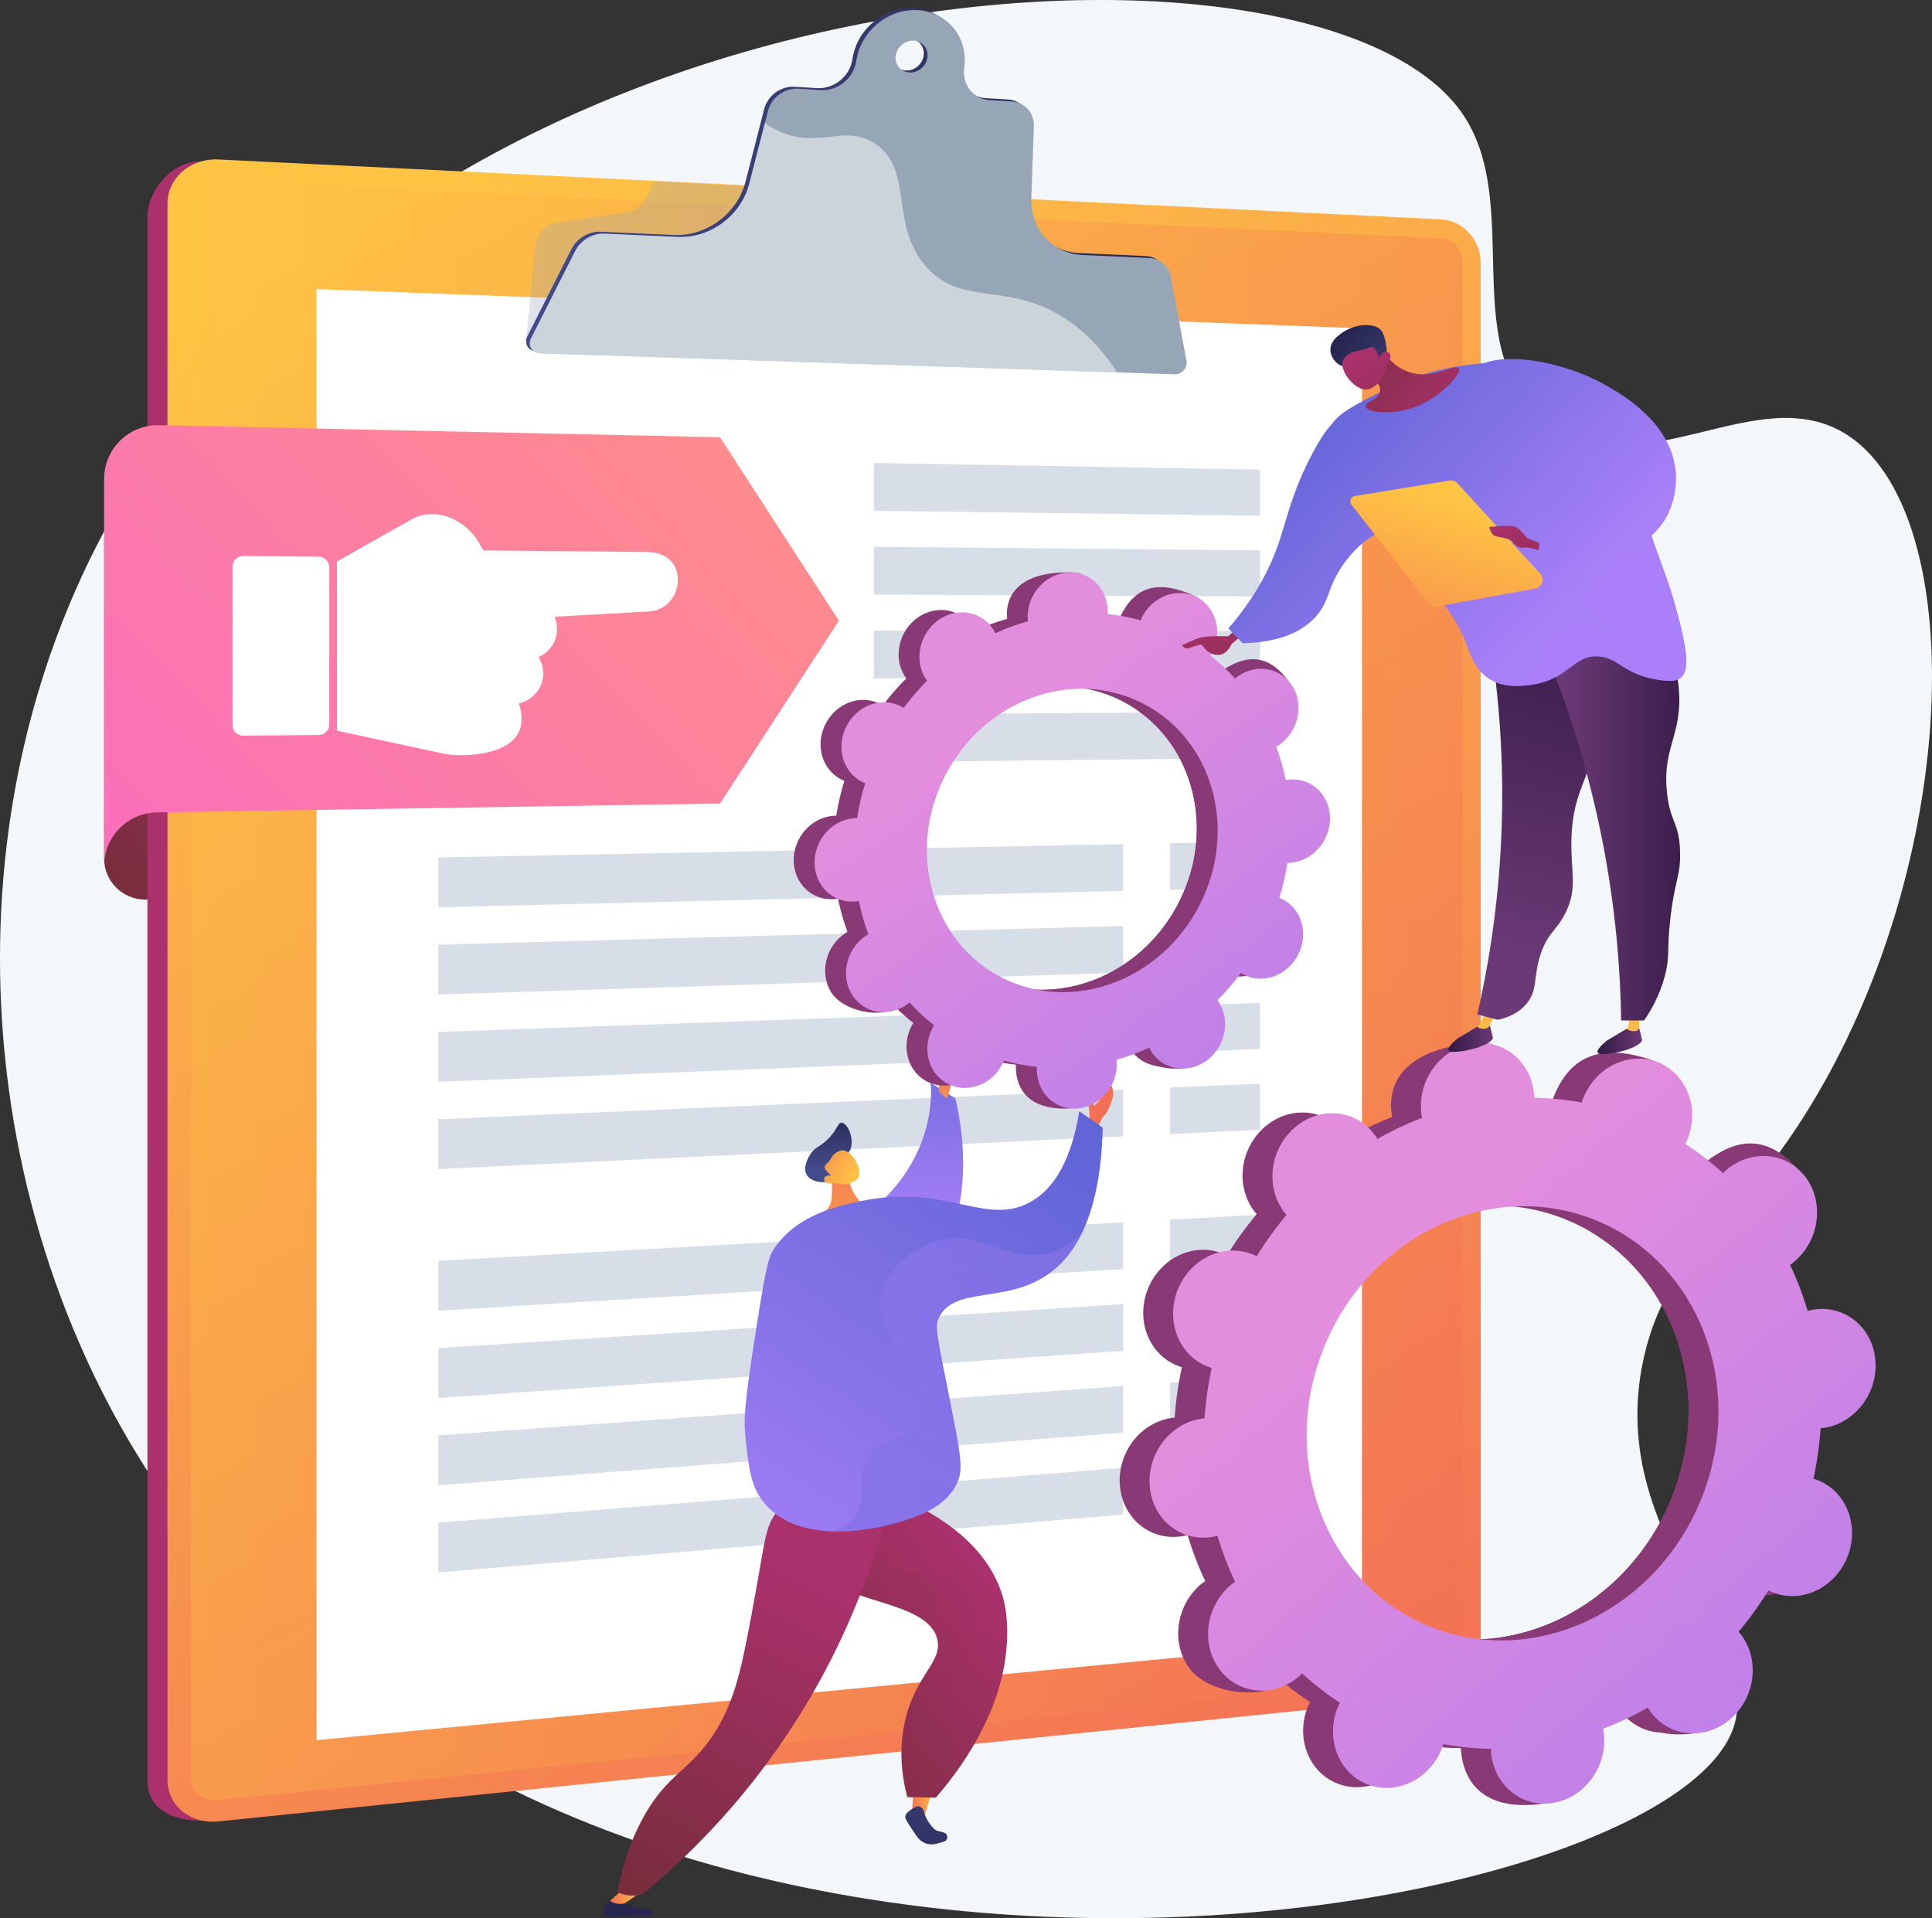<svg width="282" height="280" viewBox="0 0 282 280" fill="none" xmlns="http://www.w3.org/2000/svg">
<rect x="0" y="0" width="282" height="280" fill="#333333" stroke="none"/>
<path d="M213.236 16.272C222.864 29.692 211.974 51.726 226.155 61.746C239.96 71.5 256.619 55.101 269.621 63.485C288.908 75.923 286.022 133.789 258.398 170.013C250.09 180.907 243.098 185.185 240.11 197.438C233.695 223.749 257.38 239.112 253.041 252.137C243.272 281.465 88.541 307.609 25.424 220.438C-4.054 179.725 -9.026 120.542 16.45 75.286C62.484 -6.492 191.632 -13.84 213.236 16.272Z" fill="#F4F7FA"/>
<path d="M35.217 131.317H21.214C17.891 131.317 15.198 128.635 15.198 125.327V78.772H35.217V131.317Z" fill="url(#paint0_linear)"/>
<path d="M207.374 33.83L29.313 23.575C25.212 23.376 21.519 27.831 21.519 31.573V259.856C21.519 265.045 26.843 266.089 30.944 265.672L207.374 247.733C210.597 247.405 213.199 244.469 213.199 241.173V40.081C213.199 36.785 210.597 33.987 207.374 33.83Z" fill="url(#paint1_linear)"/>
<path d="M210.303 32.017L31.889 23.279C27.788 23.078 24.448 25.971 24.448 29.742V259.808C24.448 263.578 27.788 266.293 31.889 265.873L210.303 247.59C213.526 247.26 216.128 244.301 216.128 240.979V38.316C216.128 34.995 213.526 32.175 210.303 32.017Z" fill="url(#paint2_linear)"/>
<path opacity="0.3" d="M31.889 262.752C29.677 262.974 27.872 261.503 27.872 259.471V29.895C27.872 27.863 29.676 26.295 31.889 26.399L210.303 34.79C212.044 34.872 213.46 36.4 213.46 38.197V241.241C213.46 243.038 212.045 244.642 210.303 244.817L31.889 262.752Z" fill="url(#paint3_linear)"/>
<path d="M198.803 239.372L46.206 254.01V42.206L198.803 47.928V239.372Z" fill="white"/>
<path opacity="0.3" d="M137.769 48.965L76.783 49.725L78.151 36.032C78.254 34.253 79.546 32.792 81.247 32.532L91.576 30.952C92.792 30.766 93.838 29.966 94.37 28.817L95.49 26.395L122.505 28.056L137.769 48.965Z" fill="#97A6B7"/>
<path d="M170.337 40.081C170.047 38.532 168.801 37.444 167.23 37.374L157.485 36.939C153.062 36.742 149.82 33.164 149.982 28.633L150.358 18.132C150.427 16.19 149.034 14.634 147.12 14.52L143.918 14.33C141.476 14.185 139.851 12.042 140.194 9.564C140.792 5.234 137.812 1.497 133.493 1.204C129.14 0.909 125.078 4.22 124.43 8.605C124.334 9.257 124.113 9.901 123.754 10.475C122.748 12.081 120.985 12.966 119.26 12.863L115.957 12.667C113.957 12.548 112.054 13.946 111.548 15.914L108.802 26.573C107.615 31.183 103.134 34.514 98.377 34.302L87.688 33.825C85.937 33.747 84.218 34.763 83.413 36.356L76.972 49.082C76.444 50.124 77.094 51.25 78.243 51.288L170.946 54.354C171.961 54.388 172.822 53.38 172.635 52.379L170.337 40.081ZM132.178 10.292C130.902 10.213 130.015 9.108 130.201 7.824C130.387 6.54 131.573 5.566 132.849 5.648C134.124 5.731 135.005 6.836 134.82 8.116C134.635 9.397 133.454 10.371 132.178 10.292Z" fill="url(#paint4_linear)"/>
<path d="M170.886 40.366C170.597 38.817 169.35 37.729 167.779 37.659L158.035 37.224C153.611 37.027 150.369 33.449 150.532 28.918L150.907 18.417C150.977 16.475 149.584 14.919 147.669 14.805L144.467 14.615C142.026 14.47 140.4 12.327 140.743 9.849C141.342 5.519 138.361 1.782 134.043 1.489C129.689 1.194 125.628 4.504 124.98 8.89C124.883 9.542 124.662 10.186 124.303 10.76C123.297 12.366 121.535 13.251 119.809 13.148L116.507 12.952C114.506 12.833 112.604 14.231 112.097 16.199L109.351 26.858C108.164 31.468 103.684 34.799 98.927 34.587L88.237 34.11C86.486 34.032 84.768 35.048 83.962 36.641L77.521 49.367C76.993 50.409 77.643 51.535 78.792 51.573L171.496 54.639C172.51 54.673 173.371 53.665 173.184 52.664L170.886 40.366ZM132.728 10.577C131.451 10.498 130.564 9.393 130.75 8.109C130.936 6.825 132.122 5.851 133.399 5.933C134.673 6.016 135.554 7.12 135.369 8.401C135.185 9.681 134.002 10.656 132.728 10.577Z" fill="#97A6B7"/>
<path opacity="0.5" d="M155.021 46.214C146.751 41.132 140.407 44.735 135.253 39.003C129.736 32.866 133.457 24.788 127.748 20.976C124.093 18.535 120.834 20.688 116.583 20.027C115.027 19.785 113.366 19.169 111.639 17.969L109.349 26.859C108.162 31.469 103.682 34.8 98.925 34.588L88.235 34.111C86.484 34.033 84.766 35.049 83.959 36.642L77.518 49.368C76.991 50.41 77.64 51.536 78.79 51.574L163.038 54.36C160.915 51.003 158.28 48.217 155.021 46.214Z" fill="white"/>
<path d="M183.922 75.281L127.543 74.564V67.577L183.922 68.55V75.281Z" fill="#D8DEE8"/>
<path d="M183.922 87.064L127.543 86.796V79.81L183.922 80.334V87.064Z" fill="#D8DEE8"/>
<path d="M183.922 98.847L127.543 99.029V92.042L183.922 92.117V98.847Z" fill="#D8DEE8"/>
<path d="M183.922 110.63L127.543 111.261V104.274L183.922 103.9V110.63Z" fill="#D8DEE8"/>
<path d="M163.938 130.038L63.971 132.435V125.159L163.938 123.217V130.038Z" fill="#D8DEE8"/>
<path d="M163.938 141.98L63.971 145.174V137.898L163.938 135.159V141.98Z" fill="#D8DEE8"/>
<path d="M163.938 153.923L63.971 157.913V150.636L163.938 147.102V153.923Z" fill="#D8DEE8"/>
<path d="M163.938 165.865L63.971 170.651V163.375L163.938 159.044V165.865Z" fill="#D8DEE8"/>
<path d="M183.922 129.559L170.772 129.874V123.084L183.922 122.828V129.559Z" fill="#D8DEE8"/>
<path d="M183.922 141.342L170.772 141.762V134.972L183.922 134.612V141.342Z" fill="#D8DEE8"/>
<path d="M183.922 153.125L170.772 153.65V146.86L183.922 146.395V153.125Z" fill="#D8DEE8"/>
<path d="M183.922 164.908L170.772 165.538V158.748L183.922 158.178V164.908Z" fill="#D8DEE8"/>
<path d="M163.938 185.245L63.971 191.323V184.047L163.938 178.424V185.245Z" fill="#D8DEE8"/>
<path d="M163.938 197.188L63.971 204.062V196.786L163.938 190.365V197.188Z" fill="#D8DEE8"/>
<path d="M163.938 209.13L63.971 216.801V209.525L163.938 202.309V209.13Z" fill="#D8DEE8"/>
<path d="M163.938 221.073L63.971 229.539V222.263L163.938 214.251V221.073Z" fill="#D8DEE8"/>
<path d="M183.922 184.03L170.772 184.83V178.04L183.922 177.3V184.03Z" fill="#D8DEE8"/>
<path d="M183.922 195.813L170.772 196.718V189.928L183.922 189.083V195.813Z" fill="#D8DEE8"/>
<path d="M183.922 207.597L170.772 208.606V201.816L183.922 200.866V207.597Z" fill="#D8DEE8"/>
<path d="M183.922 219.38L170.772 220.494V213.704L183.922 212.65V219.38Z" fill="#D8DEE8"/>
<path d="M105.1 63.822L23.229 62.063C18.823 61.968 15.199 65.499 15.199 69.888V126.383C15.199 122.123 18.632 118.651 22.909 118.584L105.101 117.294L122.451 90.603L105.1 63.822Z" fill="url(#paint5_linear)"/>
<path d="M76.107 104.491C76.048 103.854 75.969 103.242 75.722 102.692C77.771 102.212 79.293 100.42 79.293 98.29C79.293 97.419 79.038 96.607 78.598 95.918C80.198 95.208 81.309 93.641 81.309 91.821C81.309 91.235 81.193 90.675 80.984 90.161L81.045 90.015L94.795 89.247C97.31 89.106 99.187 86.78 98.913 84.15C98.67 81.807 96.791 80.6 94.547 80.578L70.551 80.348L69.969 79.32C67.942 75.745 63.515 73.861 60.002 75.846L49.185 81.956V106.66L64.948 110.049C67.113 110.515 76.671 110.579 76.107 104.491Z" fill="white"/>
<path d="M48.063 105.729V82.821C48.063 81.968 47.384 81.27 46.544 81.262L35.482 81.165C34.629 81.157 33.937 81.85 33.937 82.711V105.839C33.937 106.701 34.629 107.393 35.482 107.385L46.544 107.287C47.384 107.28 48.063 106.583 48.063 105.729Z" fill="white"/>
<path d="M133.389 260.356L133.109 264.806C133.109 264.806 133.744 265.475 134.966 265.009L136.299 260.639L133.389 260.356Z" fill="url(#paint6_linear)"/>
<path d="M133.949 263.628C133.949 263.628 131.76 264.517 132.185 265.481C132.413 265.999 133.203 267.168 133.886 268.139C134.518 269.038 135.658 269.436 136.714 269.122C137.069 269.016 137.431 268.913 137.752 268.831C138.416 268.661 138.454 267.737 137.808 267.51C137.495 267.4 137.184 267.311 136.914 267.269C136.113 267.146 135.01 265.261 134.881 264.506C134.75 263.751 133.949 263.628 133.949 263.628Z" fill="url(#paint7_linear)"/>
<path d="M128.687 217.644C131.911 218.752 143.836 223.239 146.491 233.532C146.633 234.081 146.996 235.609 147.013 238.105C147.082 248.494 141.014 257.286 136.601 262.401C135.21 262.378 133.819 262.355 132.427 262.332C131.732 259.68 131.094 255.715 132.093 251.252C133.62 244.432 137.579 242.663 136.815 239.315C135.429 233.236 121.251 234.156 119.915 228.712C119.432 226.747 120.492 223.41 128.687 217.644Z" fill="url(#paint8_linear)"/>
<path d="M88.805 279.841L94.86 279.7C95.232 279.691 95.393 279.228 95.107 278.989C94.826 278.753 94.436 278.561 93.939 278.612C92.788 278.731 90.204 277.128 89.032 277.472C88.65 277.584 88.338 278.481 88.178 278.729C87.866 279.217 88.225 279.855 88.805 279.841Z" fill="url(#paint9_linear)"/>
<path d="M91.526 275.21L89.033 277.473C89.033 277.473 89.904 278.12 91.174 277.843L93.722 276.097L91.526 275.21Z" fill="url(#paint10_linear)"/>
<g opacity="0.3">
<path opacity="0.3" d="M139.383 244.448C141.055 239.953 143.06 234.411 140.77 231.264C138.452 228.079 133.375 230.767 128.28 228.201C126.391 227.249 124.449 225.546 122.833 222.463C119.974 225.402 119.585 227.375 119.914 228.713C121.249 234.156 135.428 233.237 136.814 239.316C137.577 242.664 133.618 244.433 132.092 251.253C131.233 255.089 131.586 258.556 132.142 261.139C132.638 258.741 133.41 256.222 134.588 253.679C136.416 249.737 137.621 249.184 139.383 244.448Z" fill="url(#paint11_linear)"/>
</g>
<path d="M130.534 216.346C128.572 225.317 124.389 239.015 114.808 253.313C107.715 263.898 99.923 271.44 93.811 276.479C93.376 276.608 92.635 276.767 91.727 276.656C91.052 276.573 90.517 276.37 90.156 276.199C90.577 273.67 91.465 269.934 93.571 265.899C97.424 258.515 100.855 258.752 104.725 252.236C107.559 247.464 108.481 242.395 110.323 232.257C111.746 224.429 111.747 222.558 113.695 220.313C117.635 215.774 125.032 215.722 130.534 216.346Z" fill="url(#paint12_linear)"/>
<g opacity="0.3">
<path opacity="0.3" d="M95.048 267.568C96.423 265.407 98.862 263.157 103.676 258.718C108.649 254.131 108.458 254.96 109.437 253.604C113.82 247.535 111.447 241.05 112.53 233.223C113.135 228.856 115.071 223.151 120.709 216.759C118.067 217.244 115.536 218.287 113.695 220.311C111.434 222.795 111.6 225.228 110.323 232.255C108.48 242.393 107.559 247.462 104.725 252.234C100.855 258.751 97.424 258.514 93.571 265.897C91.466 269.932 90.578 273.668 90.156 276.197C90.516 276.368 91.052 276.571 91.727 276.654C92.263 276.719 92.738 276.69 93.128 276.629C92.811 271.5 94.351 268.664 95.048 267.568Z" fill="url(#paint13_linear)"/>
</g>
<path d="M135.833 158.051C135.833 158.051 137.445 170.003 124.797 178.43L138.257 181.627C138.257 181.627 142.565 173.607 139.446 160.323L135.833 158.051Z" fill="url(#paint14_linear)"/>
<path d="M138.202 160.322C138.202 160.322 138.927 158.539 138.811 157.737C138.694 156.934 136.775 155.863 135.467 154.757C134.159 153.651 135.516 155.869 135.82 156.374C136.125 156.879 137.191 157.636 137.038 159.352L138.202 160.322Z" fill="url(#paint15_linear)"/>
<path d="M123.141 169.421C123.802 168.125 124.075 168.132 124.237 167.448C124.606 165.889 123.651 163.909 122.842 163.881C122.319 163.863 122.276 164.672 121.171 165.931C119.817 167.474 118.995 167.272 118.198 168.611C118.011 168.924 117.173 170.335 117.689 171.387C118.348 172.73 120.943 172.943 122.029 171.907C122.543 171.417 122.326 171.018 123.141 169.421Z" fill="url(#paint16_linear)"/>
<path d="M121.195 170.82C121.195 170.82 121.659 173.284 121.329 175.287C121.031 177.097 117.662 178.978 117.017 179.517C116.371 180.056 118.729 180.641 120.892 180.36C123.054 180.078 128.977 178.192 129.877 177.14C130.777 176.088 128.83 176.607 127.192 176.408C125.553 176.209 123.99 173.476 123.942 172.08C123.893 170.683 121.195 170.82 121.195 170.82Z" fill="url(#paint17_linear)"/>
<path d="M121.9 172.658C121.9 172.658 123.556 173.382 125.023 172.214C126.336 171.168 124.383 167.957 123.047 167.916C122.601 167.902 121.951 168.22 121.567 168.685C121.34 168.96 121.327 169.143 120.947 169.584C120.597 169.991 120.444 170.028 120.391 170.226C120.324 170.473 120.438 170.887 121.338 171.598C120.89 171.516 120.503 171.633 120.353 171.893C120.329 171.934 120.28 172.064 120.295 172.198C120.348 172.683 120.984 172.908 121.9 172.658Z" fill="url(#paint18_linear)"/>
<path d="M158.29 164.09C158.29 164.09 159.292 163.951 158.98 162.044C158.735 160.549 158.921 160.047 159.275 160.312C159.63 160.577 159.68 161.441 159.68 161.441C159.68 161.441 160.973 160.343 161.505 158.905C162.037 157.467 162.38 158.678 162.493 159.397C162.608 160.116 161.733 162.349 161.239 162.766C160.745 163.182 160.022 165.017 160.022 165.017L158.29 164.09Z" fill="url(#paint19_linear)"/>
<path d="M160.962 164.6C159.821 163.805 158.681 163.009 157.54 162.214C156.152 170.709 152.997 174.043 150.317 175.501C143.853 179.019 138.082 172.75 125.709 175.308C122.299 176.013 116.356 177.326 113.06 182.163C112.193 183.434 111.886 184.397 110.446 193.516C108.607 205.173 108.542 207.208 108.801 209.718C109.275 214.312 109.563 217.095 111.691 219.559C117.339 226.102 129.346 222.728 130.852 222.284C133.633 221.464 137.955 220.189 139.671 216.531C140.479 214.81 140.394 213.236 139.152 206.941C136.692 194.471 136.378 193.664 137.065 192.298C139.382 187.69 146.724 190.327 152.927 186.041C156.552 183.536 160.64 178.076 160.962 164.6Z" fill="url(#paint20_linear)"/>
<path opacity="0.3" d="M125.225 220.62C126.435 218.148 124.808 215.87 126.594 212.898C128.869 209.111 132.962 210.397 134.501 207.599C137.135 202.814 126.769 196.14 128.875 188.522C129.88 184.885 133.393 182.252 136.326 181.255C142.84 179.041 147.1 184.685 153.206 182.92C154.654 182.502 156.315 181.635 157.994 179.836C156.51 182.955 154.665 184.84 152.926 186.042C146.724 190.327 139.382 187.691 137.065 192.299C136.378 193.665 136.692 194.472 139.152 206.942C140.393 213.237 140.48 214.811 139.671 216.532C137.954 220.191 133.632 221.465 130.851 222.285C130.028 222.528 126.056 223.646 121.704 223.537C123.646 222.752 124.69 221.71 125.225 220.62Z" fill="url(#paint21_linear)"/>
<path d="M178.507 141.939C181.336 143.369 184.889 142.056 186.444 139.007C187.999 135.958 186.966 132.327 184.138 130.897C183.991 130.823 183.842 130.761 183.692 130.701C184.217 129.014 184.614 127.313 184.879 125.612C185.041 125.612 185.204 125.609 185.369 125.594C188.597 125.308 191.158 122.355 191.09 119C191.022 115.644 188.352 113.156 185.124 113.443C184.956 113.458 184.79 113.485 184.625 113.514C184.288 111.851 183.827 110.227 183.244 108.655C183.393 108.569 183.54 108.479 183.685 108.379C186.446 106.453 187.329 102.652 185.657 99.89C183.984 97.127 180.391 96.449 177.631 98.374C177.489 98.473 177.356 98.579 177.225 98.687C176.134 97.487 174.939 96.375 173.644 95.359C173.735 95.21 173.824 95.06 173.904 94.902C175.459 91.853 177.491 88.522 174.64 87.137C168.047 83.932 165.216 86.676 163.661 89.725C163.581 89.883 163.512 90.043 163.444 90.204C161.857 89.763 160.25 89.458 158.633 89.29C158.643 89.12 158.651 88.951 158.647 88.779C158.58 85.424 159.579 83.608 156.34 83.545C149.276 83.408 146.894 86.461 146.961 89.816C146.965 89.991 146.979 90.163 146.996 90.333C145.377 90.792 143.788 91.38 142.24 92.09C142.167 91.94 142.091 91.792 142.003 91.647C140.331 88.884 136.738 88.206 133.977 90.132C131.216 92.058 130.333 95.859 132.006 98.621C132.091 98.763 132.185 98.895 132.281 99.025C131.058 100.242 129.913 101.564 128.855 102.982C128.718 102.897 128.58 102.813 128.433 102.739C125.605 101.309 122.051 102.622 120.496 105.671C118.941 108.72 119.974 112.351 122.802 113.781C122.949 113.855 123.099 113.917 123.248 113.977C122.723 115.664 122.326 117.365 122.061 119.066C121.899 119.066 121.737 119.069 121.571 119.084C118.344 119.37 115.783 122.323 115.85 125.678C115.917 129.034 118.588 131.522 121.815 131.235C121.984 131.22 122.149 131.194 122.314 131.164C122.652 132.827 123.113 134.451 123.696 136.024C123.548 136.11 123.4 136.2 123.256 136.3C120.495 138.226 119.613 142.027 121.285 144.789C122.957 147.552 128.492 148.835 131.253 146.91C131.395 146.811 129.586 146.1 129.718 145.992C130.808 147.192 132.004 148.304 133.298 149.32C133.208 149.468 133.118 149.619 133.038 149.777C131.483 152.826 132.516 156.457 135.344 157.887C138.173 159.317 141.726 158.004 143.281 154.955C143.361 154.797 143.431 154.637 143.498 154.476C145.085 154.917 146.692 155.222 148.309 155.39C148.299 155.56 148.291 155.729 148.295 155.901C148.362 159.256 151.033 161.745 154.26 161.458C157.487 161.172 160.048 158.219 159.98 154.864C159.976 154.689 159.962 154.517 159.944 154.347C161.563 153.888 163.152 153.3 164.7 152.59C164.773 152.74 164.85 152.888 164.937 153.033C166.609 155.796 170.202 156.474 172.963 154.549C175.724 152.623 176.607 148.822 174.935 146.059C174.849 145.918 174.755 145.785 174.66 145.655C175.882 144.438 177.027 143.116 178.086 141.698C178.222 141.782 178.362 141.865 178.507 141.939ZM143.249 142.385C132.98 137.194 129.231 124.011 134.877 112.94C140.523 101.869 153.424 97.103 163.693 102.294C173.962 107.485 177.711 120.668 172.065 131.739C166.419 142.809 153.518 147.576 143.249 142.385Z" fill="url(#paint22_linear)"/>
<path d="M185.371 125.595C188.598 125.308 191.159 122.356 191.091 119.001C191.023 115.645 188.353 113.157 185.125 113.444C184.957 113.459 184.791 113.486 184.626 113.515C184.29 111.852 183.828 110.228 183.245 108.656C183.394 108.57 183.542 108.48 183.686 108.379C186.447 106.453 189.862 101.8 187.915 99.223C184.217 94.331 180.392 96.449 177.632 98.374C177.49 98.473 177.357 98.579 177.226 98.687C176.135 97.487 174.94 96.375 173.645 95.36C173.737 95.212 173.825 95.061 173.905 94.903C174.752 93.244 174.826 91.414 174.267 89.858C171.6 94.531 168.97 99.223 166.386 103.941C174.579 109.918 177.187 121.697 172.066 131.739C167.727 140.249 159.1 145.027 150.677 144.428C150.302 145.398 149.933 146.374 149.53 147.334C148.439 149.941 147.198 152.495 145.957 155.045C146.738 155.192 147.523 155.307 148.309 155.389C148.299 155.559 148.291 155.729 148.295 155.9C148.362 159.256 150.409 162.107 156.257 161.798C159.492 161.627 160.049 158.219 159.98 154.863C159.976 154.688 159.962 154.516 159.944 154.346C161.563 153.887 163.152 153.299 164.7 152.589C164.773 152.739 164.85 152.887 164.937 153.032C166.609 155.795 172.41 156.969 175.17 155.043C177.931 153.117 176.606 148.821 174.935 146.058C174.849 145.916 174.755 145.784 174.66 145.654C175.882 144.437 177.027 143.115 178.086 141.697C178.222 141.783 178.361 141.866 178.507 141.94C181.336 143.37 184.889 142.057 186.444 139.008C187.999 135.959 186.967 132.328 184.138 130.898C183.991 130.824 183.842 130.762 183.692 130.702C184.217 129.015 184.614 127.314 184.879 125.613C185.042 125.612 185.205 125.609 185.371 125.595Z" fill="url(#paint23_linear)"/>
<path d="M181.55 142.284C184.378 143.714 187.932 142.401 189.487 139.352C191.041 136.303 190.009 132.672 187.18 131.242C187.034 131.168 186.884 131.106 186.734 131.046C187.26 129.359 187.656 127.658 187.922 125.957C188.083 125.957 188.246 125.954 188.412 125.939C191.639 125.653 194.2 122.7 194.132 119.345C194.065 115.989 191.394 113.501 188.167 113.788C187.998 113.803 187.832 113.83 187.668 113.859C187.33 112.196 186.869 110.572 186.285 109C186.434 108.914 186.582 108.824 186.726 108.724C189.488 106.798 190.37 102.997 188.698 100.235C187.026 97.472 183.433 96.794 180.672 98.719C180.53 98.818 180.398 98.924 180.266 99.032C179.175 97.832 177.98 96.72 176.685 95.705C176.777 95.557 176.865 95.406 176.946 95.248C178.5 92.199 177.468 88.568 174.639 87.138C171.811 85.708 168.257 87.021 166.703 90.07C166.622 90.228 166.553 90.388 166.486 90.549C164.899 90.108 163.292 89.803 161.675 89.635C161.685 89.465 161.693 89.296 161.689 89.124C161.621 85.769 158.951 83.28 155.724 83.567C152.496 83.853 149.935 86.806 150.003 90.161C150.007 90.336 150.022 90.508 150.04 90.678C148.421 91.137 146.832 91.725 145.284 92.435C145.21 92.285 145.134 92.137 145.047 91.992C143.374 89.229 139.781 88.551 137.021 90.477C134.259 92.403 133.378 96.204 135.049 98.966C135.134 99.107 135.229 99.24 135.324 99.37C134.102 100.587 132.957 101.909 131.898 103.327C131.762 103.242 131.623 103.158 131.476 103.084C128.648 101.654 125.094 102.967 123.54 106.016C121.985 109.065 123.017 112.696 125.846 114.126C125.992 114.2 126.142 114.262 126.292 114.322C125.766 116.009 125.37 117.71 125.104 119.411C124.943 119.411 124.78 119.414 124.614 119.429C121.387 119.716 118.826 122.668 118.894 126.023C118.961 129.379 121.632 131.866 124.859 131.58C125.028 131.565 125.194 131.539 125.358 131.509C125.696 133.172 126.157 134.796 126.741 136.369C126.592 136.455 126.444 136.545 126.301 136.645C123.54 138.571 122.658 142.372 124.329 145.134C126.001 147.897 129.595 148.575 132.355 146.65C132.497 146.551 132.629 146.445 132.761 146.337C133.852 147.537 135.047 148.649 136.342 149.665C136.251 149.813 136.162 149.964 136.081 150.122C134.527 153.171 135.559 156.802 138.388 158.232C141.216 159.662 144.77 158.349 146.324 155.3C146.405 155.142 146.474 154.982 146.541 154.821C148.128 155.262 149.735 155.567 151.352 155.735C151.342 155.904 151.334 156.074 151.337 156.246C151.405 159.601 154.075 162.09 157.302 161.803C160.53 161.517 163.091 158.564 163.023 155.209C163.02 155.034 163.004 154.862 162.986 154.692C164.605 154.233 166.194 153.645 167.742 152.935C167.816 153.085 167.892 153.233 167.979 153.378C169.652 156.141 173.244 156.82 176.005 154.894C178.767 152.968 179.649 149.167 177.977 146.404C177.892 146.263 177.797 146.13 177.702 146C178.924 144.783 180.069 143.461 181.128 142.043C181.264 142.126 181.403 142.21 181.55 142.284ZM146.291 142.729C136.022 137.538 132.274 124.355 137.92 113.284C143.565 102.213 156.467 97.447 166.736 102.638C177.005 107.829 180.753 121.012 175.107 132.083C169.462 143.154 156.56 147.92 146.291 142.729Z" fill="url(#paint24_linear)"/>
<path d="M254.398 232.327C258.59 234.002 263.465 231.696 265.286 227.177C267.108 222.658 265.185 217.637 260.994 215.962C260.777 215.875 260.557 215.806 260.337 215.74C260.87 213.281 261.218 210.82 261.381 208.374C261.611 208.353 261.841 208.329 262.074 208.287C266.615 207.478 269.875 202.971 269.357 198.22C268.838 193.469 264.737 190.273 260.196 191.082C259.959 191.124 259.727 191.183 259.497 191.245C258.81 188.928 257.95 186.682 256.925 184.525C257.125 184.384 257.323 184.239 257.515 184.078C261.188 181.002 261.961 175.501 259.242 171.791C256.524 168.081 251.341 167.567 247.668 170.643C247.48 170.801 247.304 170.968 247.131 171.138C245.434 169.572 243.597 168.144 241.634 166.865C241.745 166.643 241.852 166.419 241.947 166.184C243.769 161.665 246.23 156.687 242.013 155.078C232.256 151.355 228.588 155.6 226.767 160.119C226.673 160.353 226.594 160.589 226.52 160.826C224.214 160.398 221.896 160.167 219.582 160.13C219.575 159.888 219.565 159.646 219.538 159.403C219.019 154.652 220.208 151.952 215.606 152.267C205.57 152.955 202.575 157.582 203.093 162.332C203.121 162.58 203.163 162.822 203.209 163.061C200.971 163.915 198.791 164.946 196.685 166.147C196.562 165.944 196.435 165.742 196.294 165.548C193.574 161.838 188.392 161.324 184.719 164.401C181.046 167.477 180.272 172.978 182.991 176.688C183.131 176.878 183.281 177.054 183.432 177.227C181.851 179.106 180.394 181.124 179.072 183.268C178.867 183.164 178.66 183.063 178.442 182.976C174.251 181.301 169.376 183.607 167.555 188.126C165.733 192.645 167.655 197.666 171.847 199.341C172.064 199.428 172.283 199.497 172.504 199.563C171.972 202.022 171.624 204.483 171.461 206.929C171.231 206.95 171.001 206.974 170.768 207.015C166.227 207.824 162.966 212.331 163.484 217.082C164.002 221.833 168.104 225.028 172.645 224.219C172.882 224.177 173.114 224.119 173.344 224.057C174.031 226.374 174.891 228.62 175.915 230.777C175.716 230.918 175.518 231.063 175.326 231.224C171.653 234.3 170.879 239.801 173.598 243.511C176.318 247.221 184.33 248.351 188.003 245.275C188.191 245.117 185.537 244.334 185.709 244.164C187.407 245.73 189.244 247.158 191.206 248.437C191.096 248.659 190.988 248.883 190.894 249.118C189.072 253.637 190.993 258.658 195.186 260.333C199.377 262.008 204.253 259.702 206.074 255.183C206.168 254.949 206.246 254.713 206.321 254.476C208.627 254.903 210.945 255.135 213.259 255.172C213.266 255.414 213.276 255.656 213.303 255.899C213.821 260.65 217.923 263.845 222.464 263.036C227.005 262.227 230.266 257.72 229.747 252.969C229.72 252.721 229.678 252.479 229.632 252.24C231.87 251.386 234.051 250.355 236.156 249.154C236.28 249.357 236.406 249.559 236.549 249.752C239.269 253.462 244.451 253.976 248.124 250.9C251.797 247.824 252.57 242.323 249.851 238.613C249.712 238.423 249.562 238.247 249.41 238.074C250.991 236.195 252.449 234.177 253.77 232.034C253.973 232.139 254.181 232.241 254.398 232.327ZM204.444 237.36C189.225 231.279 182.248 213.049 188.862 196.642C195.475 180.235 213.175 171.864 228.393 177.945C243.613 184.026 250.59 202.256 243.976 218.663C237.363 235.07 219.664 243.441 204.444 237.36Z" fill="url(#paint25_linear)"/>
<path d="M262.073 208.288C266.614 207.479 269.874 202.972 269.356 198.221C268.838 193.47 264.736 190.274 260.195 191.084C259.958 191.126 259.726 191.185 259.496 191.246C258.809 188.929 257.949 186.683 256.924 184.526C257.124 184.385 257.322 184.24 257.514 184.079C261.187 181.003 265.446 173.977 262.358 170.564C256.499 164.087 251.339 167.568 247.666 170.644C247.478 170.802 247.302 170.969 247.129 171.139C245.432 169.573 243.595 168.145 241.632 166.866C241.743 166.644 241.85 166.42 241.945 166.186C242.936 163.727 242.812 161.122 241.823 158.986C238.629 165.947 235.489 172.931 232.419 179.945C244.791 187.4 249.974 203.781 243.976 218.663C238.892 231.274 227.259 239.128 215.238 239.331C214.827 240.754 214.426 242.183 213.977 243.596C212.757 247.43 211.319 251.207 209.879 254.979C211.005 255.089 212.133 255.155 213.259 255.173C213.266 255.415 213.276 255.657 213.303 255.9C213.821 260.651 217.083 264.439 225.339 263.271C229.906 262.625 230.266 257.721 229.747 252.97C229.72 252.722 229.678 252.48 229.632 252.241C231.87 251.387 234.051 250.356 236.156 249.155C236.28 249.358 236.406 249.559 236.549 249.753C239.269 253.463 247.644 254.404 251.317 251.328C254.99 248.252 252.571 242.324 249.851 238.614C249.712 238.424 249.562 238.248 249.41 238.075C250.991 236.196 252.449 234.178 253.771 232.035C253.975 232.139 254.182 232.24 254.4 232.327C258.592 234.002 263.467 231.696 265.288 227.177C267.109 222.658 265.188 217.637 260.996 215.962C260.779 215.875 260.559 215.806 260.339 215.74C260.872 213.281 261.22 210.82 261.383 208.374C261.61 208.354 261.841 208.33 262.073 208.288Z" fill="url(#paint26_linear)"/>
<path d="M258.756 232.436C262.948 234.111 267.823 231.805 269.644 227.286C271.465 222.767 269.544 217.746 265.352 216.071C265.135 215.984 264.915 215.915 264.695 215.849C265.229 213.39 265.576 210.929 265.739 208.483C265.969 208.462 266.199 208.438 266.432 208.397C270.973 207.588 274.233 203.081 273.715 198.33C273.197 193.579 269.095 190.383 264.554 191.192C264.317 191.234 264.085 191.293 263.855 191.355C263.168 189.038 262.308 186.792 261.283 184.635C261.483 184.494 261.681 184.349 261.873 184.188C265.546 181.112 266.319 175.611 263.601 171.901C260.881 168.191 255.699 167.677 252.026 170.753C251.838 170.911 251.662 171.078 251.489 171.248C249.792 169.682 247.955 168.254 245.992 166.975C246.103 166.753 246.21 166.528 246.305 166.294C248.127 161.775 246.204 156.754 242.013 155.079C237.822 153.404 232.946 155.71 231.125 160.229C231.031 160.463 230.952 160.699 230.878 160.936C228.572 160.508 226.254 160.277 223.94 160.24C223.933 159.998 223.923 159.756 223.896 159.513C223.377 154.762 219.275 151.567 214.734 152.376C210.194 153.185 206.933 157.692 207.452 162.443C207.479 162.691 207.521 162.933 207.567 163.172C205.329 164.026 203.149 165.057 201.043 166.258C200.92 166.055 200.793 165.853 200.652 165.659C197.933 161.949 192.75 161.435 189.077 164.511C185.404 167.587 184.631 173.088 187.349 176.798C187.489 176.988 187.639 177.164 187.79 177.337C186.209 179.216 184.752 181.234 183.43 183.377C183.225 183.273 183.019 183.172 182.801 183.085C178.609 181.41 173.734 183.716 171.913 188.235C170.091 192.754 172.013 197.775 176.205 199.45C176.422 199.537 176.642 199.606 176.863 199.672C176.33 202.131 175.982 204.592 175.819 207.038C175.589 207.059 175.359 207.083 175.126 207.124C170.585 207.933 167.324 212.44 167.843 217.191C168.361 221.942 172.463 225.137 177.004 224.328C177.241 224.286 177.473 224.228 177.703 224.166C178.39 226.482 179.25 228.729 180.274 230.886C180.075 231.027 179.877 231.172 179.685 231.333C176.012 234.409 175.238 239.91 177.957 243.62C180.676 247.33 185.859 247.844 189.532 244.768C189.72 244.61 189.896 244.443 190.068 244.273C191.767 245.839 193.603 247.267 195.565 248.546C195.455 248.768 195.348 248.992 195.253 249.227C193.432 253.746 195.354 258.767 199.545 260.442C203.736 262.117 208.612 259.811 210.433 255.292C210.527 255.058 210.605 254.822 210.68 254.586C212.986 255.013 215.304 255.245 217.618 255.282C217.625 255.524 217.635 255.766 217.662 256.009C218.181 260.76 222.283 263.955 226.823 263.146C231.364 262.337 234.626 257.83 234.106 253.079C234.079 252.831 234.037 252.589 233.991 252.35C236.229 251.496 238.41 250.465 240.515 249.264C240.639 249.467 240.765 249.669 240.908 249.862C243.627 253.572 248.81 254.086 252.483 251.01C256.156 247.934 256.929 242.433 254.21 238.723C254.071 238.533 253.921 238.357 253.769 238.184C255.35 236.305 256.808 234.287 258.13 232.143C258.331 232.248 258.539 232.349 258.756 232.436ZM208.802 237.469C193.583 231.388 186.606 213.158 193.22 196.751C199.834 180.344 217.533 171.973 232.751 178.054C247.971 184.135 254.948 202.365 248.334 218.772C241.721 235.179 224.022 243.55 208.802 237.469Z" fill="url(#paint27_linear)"/>
<path d="M234.504 151.921L237.76 149.973H239.23C239.23 149.973 239.731 151.829 239.674 151.921C239.019 152.989 235.969 153.802 234.067 153.869C233.752 153.88 233.311 153.882 233.196 153.654C233.004 153.268 233.866 152.458 234.504 151.921Z" fill="url(#paint28_linear)"/>
<path d="M237.818 147.847C237.823 148.982 237.775 149.783 237.49 150.135C237.289 150.383 239.221 150.941 239.231 149.973C239.238 149.336 239.338 148.243 239.441 147.922C238.9 147.897 238.359 147.872 237.818 147.847Z" fill="url(#paint29_linear)"/>
<path d="M212.731 151.603L215.987 149.655H217.456C217.456 149.655 217.958 151.511 217.9 151.603C217.246 152.671 214.196 153.484 212.294 153.551C211.977 153.562 211.538 153.564 211.423 153.336C211.231 152.95 212.093 152.14 212.731 151.603Z" fill="url(#paint30_linear)"/>
<path d="M216.976 147.542C216.502 148.445 216.001 149.464 215.716 149.816C215.515 150.064 217.12 150.562 217.456 149.654C217.73 148.918 218.496 147.938 218.597 147.617C218.057 147.592 217.517 147.567 216.976 147.542Z" fill="url(#paint31_linear)"/>
<path d="M217.646 94.387C218.906 102.73 219.729 113.107 218.986 124.96C218.436 133.714 217.146 141.488 215.636 148.084C216.641 148.343 217.646 148.603 218.651 148.862C219.903 148.573 221.675 147.949 222.895 146.416C224.497 144.401 223.767 142.542 224.905 139.19C225.991 135.99 227.29 135.82 228.59 133.075C230.284 129.496 229.25 127.303 229.371 122.514C229.577 114.411 232.715 113.783 233.726 103.726C234.256 98.46 234.517 95.437 232.609 93.498C229.938 90.784 224.066 91.265 217.646 94.387Z" fill="url(#paint32_linear)"/>
<path d="M224.569 92.705C228.012 100.679 231.588 110.892 233.95 123.055C235.836 132.775 236.521 141.554 236.629 148.958C237.746 148.958 238.862 148.958 239.979 148.958C240.948 147.554 242.221 145.378 242.994 142.51C243.765 139.65 243.28 138.913 243.776 134.394C244.452 128.235 245.337 127.952 245.227 124.277C245.102 120.054 243.812 120.071 243.329 115.828C242.614 109.551 245.218 107.614 245.116 101.82C245.069 99.217 244.468 95.297 241.542 90.48C235.884 91.222 230.226 91.963 224.569 92.705Z" fill="url(#paint33_linear)"/>
<path d="M180.574 91.729L179.261 92.888C179.261 92.888 176.378 92.775 175.34 93.038C174.302 93.301 172.51 94.197 172.51 94.197C172.51 94.197 172.958 94.855 173.593 94.606C174.228 94.357 175.209 94.02 175.398 94.111C175.587 94.202 176.031 95.393 177.542 95.592C179.054 95.791 179.757 94.019 179.757 94.019L181.188 92.809L180.574 91.729Z" fill="url(#paint34_linear)"/>
<path d="M195.621 61.215C195.088 61.28 194.046 61.6 191.684 65.968C188.628 71.62 187.826 75.795 186.659 79.225C185.567 82.435 183.516 86.868 179.29 91.732C179.988 92.455 180.686 93.177 181.384 93.9C187.371 93.752 190.335 91.852 191.936 90.148C194.273 87.661 193.552 85.755 196.375 81.977C199.678 77.558 202.181 78.138 203.325 75.223C205.471 69.758 199.403 60.753 195.621 61.215Z" fill="url(#paint35_linear)"/>
<path d="M225.602 53.46C222.177 52.367 219.495 52.67 214.715 53.21C207.739 53.998 203.266 56.3 199.389 58.296C195.579 60.257 194.57 61.364 194.029 62.632C192.768 65.587 194.305 68.816 195.286 70.803C197.79 75.877 200.113 75.701 205.419 81.809C210.087 87.183 212.421 89.869 213.962 93.816C214.643 95.562 215.309 97.822 217.479 99.152C219.586 100.443 221.978 100.163 223.342 99.986C229.069 99.24 229.576 95.56 233.308 95.817C236.281 96.022 236.925 98.425 242.018 99.236C244.294 99.598 244.958 99.244 245.284 98.986C246.524 98.006 246.379 95.665 245.201 90.898C243.389 83.57 241.774 81.194 240.26 75.389C238.687 69.361 239.899 69.891 238.585 66.467C238.141 65.317 234.525 56.306 225.602 53.46Z" fill="url(#paint36_linear)"/>
<path d="M224.899 83.842L212.827 70.65C212.536 70.267 212.056 70.076 211.579 70.153L197.753 72.403C197.16 72.499 196.887 73.192 197.256 73.664L208.495 88.061C208.796 88.447 209.291 88.631 209.773 88.538L224.11 85.898C225.056 85.714 225.481 84.607 224.899 83.842Z" fill="url(#paint37_linear)"/>
<path d="M225.406 79.595L222.822 78.472C222.822 78.472 221.836 77.069 221.036 76.835C220.238 76.601 217.371 76.929 217.371 76.929C217.371 76.929 217.653 78.052 218.217 78.239C218.78 78.426 220.519 78.566 220.801 79.128C221.083 79.689 222.117 80.11 222.493 79.923C222.868 79.736 225.265 80.531 225.265 80.531L225.406 79.595Z" fill="url(#paint38_linear)"/>
<path opacity="0.3" d="M224.513 96.985C225.705 95.537 225.062 93.8 226.691 92.316C229.345 89.899 234.147 91.687 234.396 90.815C234.695 89.77 227.503 88.256 226.691 84.145C226.323 82.281 227.677 81.964 227.529 79.476C227.389 77.143 225.926 75.221 223.006 71.471C220.701 68.511 220.077 68.27 219.991 67.135C219.731 63.725 224.058 61.352 225.853 60.131C228.048 58.638 230.341 57.865 232.481 57.511C236.476 61.174 238.28 65.678 238.583 66.468C239.897 69.891 238.686 69.361 240.259 75.39C241.773 81.195 243.387 83.57 245.199 90.899C246.377 95.666 246.522 98.007 245.283 98.987C244.956 99.245 244.292 99.599 242.016 99.237C236.925 98.427 236.28 96.023 233.306 95.818C229.575 95.561 229.066 99.241 223.34 99.987C221.977 100.165 219.585 100.444 217.478 99.153C217.003 98.862 216.604 98.525 216.257 98.161C221.322 99.087 223.514 98.2 224.513 96.985Z" fill="url(#paint39_linear)"/>
<path d="M201.12 49.847C201.885 51.677 204.749 56.295 210.939 54.032C212.595 53.426 212.878 53.64 212.974 53.767C213.441 54.387 210.122 58.511 205.427 59.767C202.562 60.534 199.499 60.149 199.336 59.355C199.172 58.556 201.219 58.629 201.454 56.962C201.618 55.802 199.261 54.411 198.048 53.627C198.247 52.11 200.921 51.367 201.12 49.847Z" fill="url(#paint40_linear)"/>
<path d="M195.971 53.465C194.911 53.118 194.051 51.923 194.208 50.749C194.344 49.739 195.199 49.095 195.71 48.71C197.196 47.592 199.615 46.98 201.207 47.87C202.151 48.398 202.343 50.55 202.399 50.925C202.462 51.349 202.249 51.633 202.148 52.041C202.01 52.606 201.799 53.499 201.469 54.977C201.213 54.751 200.875 54.483 200.451 54.226C200.288 54.127 199.644 53.746 198.922 53.542C197.477 53.135 196.977 53.794 195.971 53.465Z" fill="url(#paint41_linear)"/>
<path d="M202.302 53.404C202.302 53.404 202.289 55.566 200.111 56.687C198.165 57.688 195.363 54.114 196.019 52.611C196.238 52.109 196.962 51.524 197.722 51.299C198.171 51.166 198.397 51.231 199.126 51C199.8 50.788 199.925 50.632 200.19 50.659C200.521 50.693 200.956 51 201.33 52.313C201.469 51.778 201.816 51.398 202.208 51.345C202.27 51.337 202.452 51.338 202.605 51.413C203.158 51.685 203.088 52.493 202.302 53.404Z" fill="url(#paint42_linear)"/>
<path d="M214.547 54.628C216.811 50.823 227.468 52.215 234.646 56.379C236.985 57.735 244.114 61.87 244.612 69.053C244.666 69.834 244.806 73.006 242.937 75.974C239.794 80.966 232.363 83.169 224.512 81.227C224.595 80.393 224.68 79.559 224.763 78.726C225.432 78.749 228.093 78.764 230.458 76.808C230.932 76.416 233.747 74.088 233.306 71.972C232.564 68.419 223.665 70.356 217.896 64.384C215.311 61.706 213.057 57.132 214.547 54.628Z" fill="url(#paint43_linear)"/>
<defs>
<linearGradient id="paint0_linear" x1="49.335" y1="82.019" x2="9.388" y2="120.478" gradientUnits="userSpaceOnUse">
<stop stop-color="#AB316D"/>
<stop offset="1" stop-color="#792D3D"/>
</linearGradient>
<linearGradient id="paint1_linear" x1="21.52" y1="144.661" x2="213.199" y2="144.661" gradientUnits="userSpaceOnUse">
<stop stop-color="#AB316D"/>
<stop offset="1" stop-color="#792D3D"/>
</linearGradient>
<linearGradient id="paint2_linear" x1="54.62" y1="31.335" x2="188.326" y2="273.066" gradientUnits="userSpaceOnUse">
<stop stop-color="#FFC444"/>
<stop offset="0.996" stop-color="#F36F56"/>
</linearGradient>
<linearGradient id="paint3_linear" x1="27.873" y1="144.584" x2="213.459" y2="144.584" gradientUnits="userSpaceOnUse">
<stop stop-color="#FFC444"/>
<stop offset="0.996" stop-color="#F36F56"/>
</linearGradient>
<linearGradient id="paint4_linear" x1="76.783" y1="27.77" x2="172.658" y2="27.77" gradientUnits="userSpaceOnUse">
<stop stop-color="#444B8C"/>
<stop offset="0.996" stop-color="#26264F"/>
</linearGradient>
<linearGradient id="paint5_linear" x1="110.481" y1="43.888" x2="21.178" y2="129.864" gradientUnits="userSpaceOnUse">
<stop stop-color="#FF9085"/>
<stop offset="1" stop-color="#FB6FBB"/>
</linearGradient>
<linearGradient id="paint6_linear" x1="132.791" y1="262.944" x2="136.582" y2="262.296" gradientUnits="userSpaceOnUse">
<stop offset="0.004" stop-color="#F36F56"/>
<stop offset="1" stop-color="#FFC444"/>
</linearGradient>
<linearGradient id="paint7_linear" x1="137.46" y1="246.147" x2="133.489" y2="282.569" gradientUnits="userSpaceOnUse">
<stop stop-color="#444B8C"/>
<stop offset="0.996" stop-color="#26264F"/>
</linearGradient>
<linearGradient id="paint8_linear" x1="144.908" y1="229.891" x2="112.408" y2="256.705" gradientUnits="userSpaceOnUse">
<stop stop-color="#AB316D"/>
<stop offset="1" stop-color="#792D3D"/>
</linearGradient>
<linearGradient id="paint9_linear" x1="106.211" y1="241.992" x2="94.481" y2="272.235" gradientUnits="userSpaceOnUse">
<stop stop-color="#444B8C"/>
<stop offset="0.996" stop-color="#26264F"/>
</linearGradient>
<linearGradient id="paint10_linear" x1="89.135" y1="276.389" x2="93.653" y2="276.817" gradientUnits="userSpaceOnUse">
<stop offset="0.004" stop-color="#F36F56"/>
<stop offset="1" stop-color="#FFC444"/>
</linearGradient>
<linearGradient id="paint11_linear" x1="159.881" y1="252.689" x2="119.624" y2="239.038" gradientUnits="userSpaceOnUse">
<stop stop-color="#AB316D"/>
<stop offset="1" stop-color="#792D3D"/>
</linearGradient>
<linearGradient id="paint12_linear" x1="118.091" y1="229.803" x2="94.993" y2="276.316" gradientUnits="userSpaceOnUse">
<stop stop-color="#AB316D"/>
<stop offset="1" stop-color="#792D3D"/>
</linearGradient>
<linearGradient id="paint13_linear" x1="115.181" y1="229.609" x2="92.562" y2="275.156" gradientUnits="userSpaceOnUse">
<stop stop-color="#AB316D"/>
<stop offset="1" stop-color="#792D3D"/>
</linearGradient>
<linearGradient id="paint14_linear" x1="132.518" y1="181.529" x2="133.384" y2="144.127" gradientUnits="userSpaceOnUse">
<stop stop-color="#AA80F9"/>
<stop offset="0.996" stop-color="#6165D7"/>
</linearGradient>
<linearGradient id="paint15_linear" x1="136.836" y1="156.684" x2="136.283" y2="164.759" gradientUnits="userSpaceOnUse">
<stop offset="0.004" stop-color="#F36F56"/>
<stop offset="1" stop-color="#FFC444"/>
</linearGradient>
<linearGradient id="paint16_linear" x1="120.857" y1="170.857" x2="121.136" y2="161.323" gradientUnits="userSpaceOnUse">
<stop stop-color="#444B8C"/>
<stop offset="0.996" stop-color="#26264F"/>
</linearGradient>
<linearGradient id="paint17_linear" x1="122.422" y1="162.018" x2="125.02" y2="201.161" gradientUnits="userSpaceOnUse">
<stop offset="0.004" stop-color="#F36F56"/>
<stop offset="1" stop-color="#FFC444"/>
</linearGradient>
<linearGradient id="paint18_linear" x1="115.596" y1="166.385" x2="124.865" y2="172.097" gradientUnits="userSpaceOnUse">
<stop offset="0.004" stop-color="#F36F56"/>
<stop offset="1" stop-color="#FFC444"/>
</linearGradient>
<linearGradient id="paint19_linear" x1="159.448" y1="164.215" x2="157.889" y2="169.215" gradientUnits="userSpaceOnUse">
<stop offset="0.004" stop-color="#F36F56"/>
<stop offset="1" stop-color="#FFC444"/>
</linearGradient>
<linearGradient id="paint20_linear" x1="102.787" y1="233.721" x2="150.55" y2="163.651" gradientUnits="userSpaceOnUse">
<stop stop-color="#AA80F9"/>
<stop offset="0.996" stop-color="#6165D7"/>
</linearGradient>
<linearGradient id="paint21_linear" x1="143.989" y1="180.22" x2="134.339" y2="230.704" gradientUnits="userSpaceOnUse">
<stop stop-color="#AA80F9"/>
<stop offset="0.996" stop-color="#6165D7"/>
</linearGradient>
<linearGradient id="paint22_linear" x1="219.761" y1="233.254" x2="181.98" y2="169.482" gradientUnits="userSpaceOnUse">
<stop stop-color="#311944"/>
<stop offset="1" stop-color="#893976"/>
</linearGradient>
<linearGradient id="paint23_linear" x1="227.595" y1="228.613" x2="189.814" y2="164.841" gradientUnits="userSpaceOnUse">
<stop stop-color="#311944"/>
<stop offset="1" stop-color="#893976"/>
</linearGradient>
<linearGradient id="paint24_linear" x1="144.325" y1="105.421" x2="218.882" y2="211.948" gradientUnits="userSpaceOnUse">
<stop offset="0.004" stop-color="#E38DDD"/>
<stop offset="1" stop-color="#9571F6"/>
</linearGradient>
<linearGradient id="paint25_linear" x1="324.416" y1="356.69" x2="262.821" y2="270.938" gradientUnits="userSpaceOnUse">
<stop stop-color="#311944"/>
<stop offset="1" stop-color="#893976"/>
</linearGradient>
<linearGradient id="paint26_linear" x1="334.94" y1="349.126" x2="273.347" y2="263.376" gradientUnits="userSpaceOnUse">
<stop stop-color="#311944"/>
<stop offset="1" stop-color="#893976"/>
</linearGradient>
<linearGradient id="paint27_linear" x1="201.314" y1="184.799" x2="320.456" y2="326.602" gradientUnits="userSpaceOnUse">
<stop offset="0.004" stop-color="#E38DDD"/>
<stop offset="1" stop-color="#9571F6"/>
</linearGradient>
<linearGradient id="paint28_linear" x1="233.17" y1="151.923" x2="239.679" y2="151.923" gradientUnits="userSpaceOnUse">
<stop stop-color="#311944"/>
<stop offset="1" stop-color="#6B3976"/>
</linearGradient>
<linearGradient id="paint29_linear" x1="237.655" y1="151.555" x2="242.999" y2="135.45" gradientUnits="userSpaceOnUse">
<stop stop-color="#FFC444"/>
<stop offset="0.996" stop-color="#F36F56"/>
</linearGradient>
<linearGradient id="paint30_linear" x1="211.396" y1="151.605" x2="217.905" y2="151.605" gradientUnits="userSpaceOnUse">
<stop stop-color="#311944"/>
<stop offset="1" stop-color="#6B3976"/>
</linearGradient>
<linearGradient id="paint31_linear" x1="216.228" y1="151.484" x2="222.113" y2="133.749" gradientUnits="userSpaceOnUse">
<stop stop-color="#FFC444"/>
<stop offset="0.996" stop-color="#F36F56"/>
</linearGradient>
<linearGradient id="paint32_linear" x1="231.004" y1="84.5" x2="216.717" y2="138.561" gradientUnits="userSpaceOnUse">
<stop stop-color="#311944"/>
<stop offset="1" stop-color="#6B3976"/>
</linearGradient>
<linearGradient id="paint33_linear" x1="248.748" y1="119.72" x2="228.081" y2="119.72" gradientUnits="userSpaceOnUse">
<stop stop-color="#311944"/>
<stop offset="1" stop-color="#6B3976"/>
</linearGradient>
<linearGradient id="paint34_linear" x1="175.161" y1="87.759" x2="181.253" y2="108.674" gradientUnits="userSpaceOnUse">
<stop stop-color="#AB316D"/>
<stop offset="1" stop-color="#792D3D"/>
</linearGradient>
<linearGradient id="paint35_linear" x1="216.4" y1="102.654" x2="181.036" y2="69.481" gradientUnits="userSpaceOnUse">
<stop stop-color="#AA80F9"/>
<stop offset="0.996" stop-color="#6165D7"/>
</linearGradient>
<linearGradient id="paint36_linear" x1="232.543" y1="85.445" x2="197.179" y2="52.272" gradientUnits="userSpaceOnUse">
<stop stop-color="#AA80F9"/>
<stop offset="0.996" stop-color="#6165D7"/>
</linearGradient>
<linearGradient id="paint37_linear" x1="212.814" y1="73.446" x2="202.781" y2="106.401" gradientUnits="userSpaceOnUse">
<stop stop-color="#FFC444"/>
<stop offset="0.996" stop-color="#F36F56"/>
</linearGradient>
<linearGradient id="paint38_linear" x1="220.315" y1="74.607" x2="226.407" y2="95.522" gradientUnits="userSpaceOnUse">
<stop stop-color="#AB316D"/>
<stop offset="1" stop-color="#792D3D"/>
</linearGradient>
<linearGradient id="paint39_linear" x1="232.544" y1="85.444" x2="197.181" y2="52.271" gradientUnits="userSpaceOnUse">
<stop stop-color="#AA80F9"/>
<stop offset="0.996" stop-color="#6165D7"/>
</linearGradient>
<linearGradient id="paint40_linear" x1="212.563" y1="62.202" x2="196.196" y2="47.8" gradientUnits="userSpaceOnUse">
<stop stop-color="#AB316D"/>
<stop offset="1" stop-color="#792D3D"/>
</linearGradient>
<linearGradient id="paint41_linear" x1="207.798" y1="57.408" x2="196.288" y2="48.991" gradientUnits="userSpaceOnUse">
<stop stop-color="#444B8C"/>
<stop offset="0.996" stop-color="#26264F"/>
</linearGradient>
<linearGradient id="paint42_linear" x1="198.843" y1="51.759" x2="208.111" y2="68.112" gradientUnits="userSpaceOnUse">
<stop stop-color="#AB316D"/>
<stop offset="1" stop-color="#792D3D"/>
</linearGradient>
<linearGradient id="paint43_linear" x1="239.785" y1="77.725" x2="204.422" y2="44.552" gradientUnits="userSpaceOnUse">
<stop stop-color="#AA80F9"/>
<stop offset="0.996" stop-color="#6165D7"/>
</linearGradient>
</defs>
</svg>
